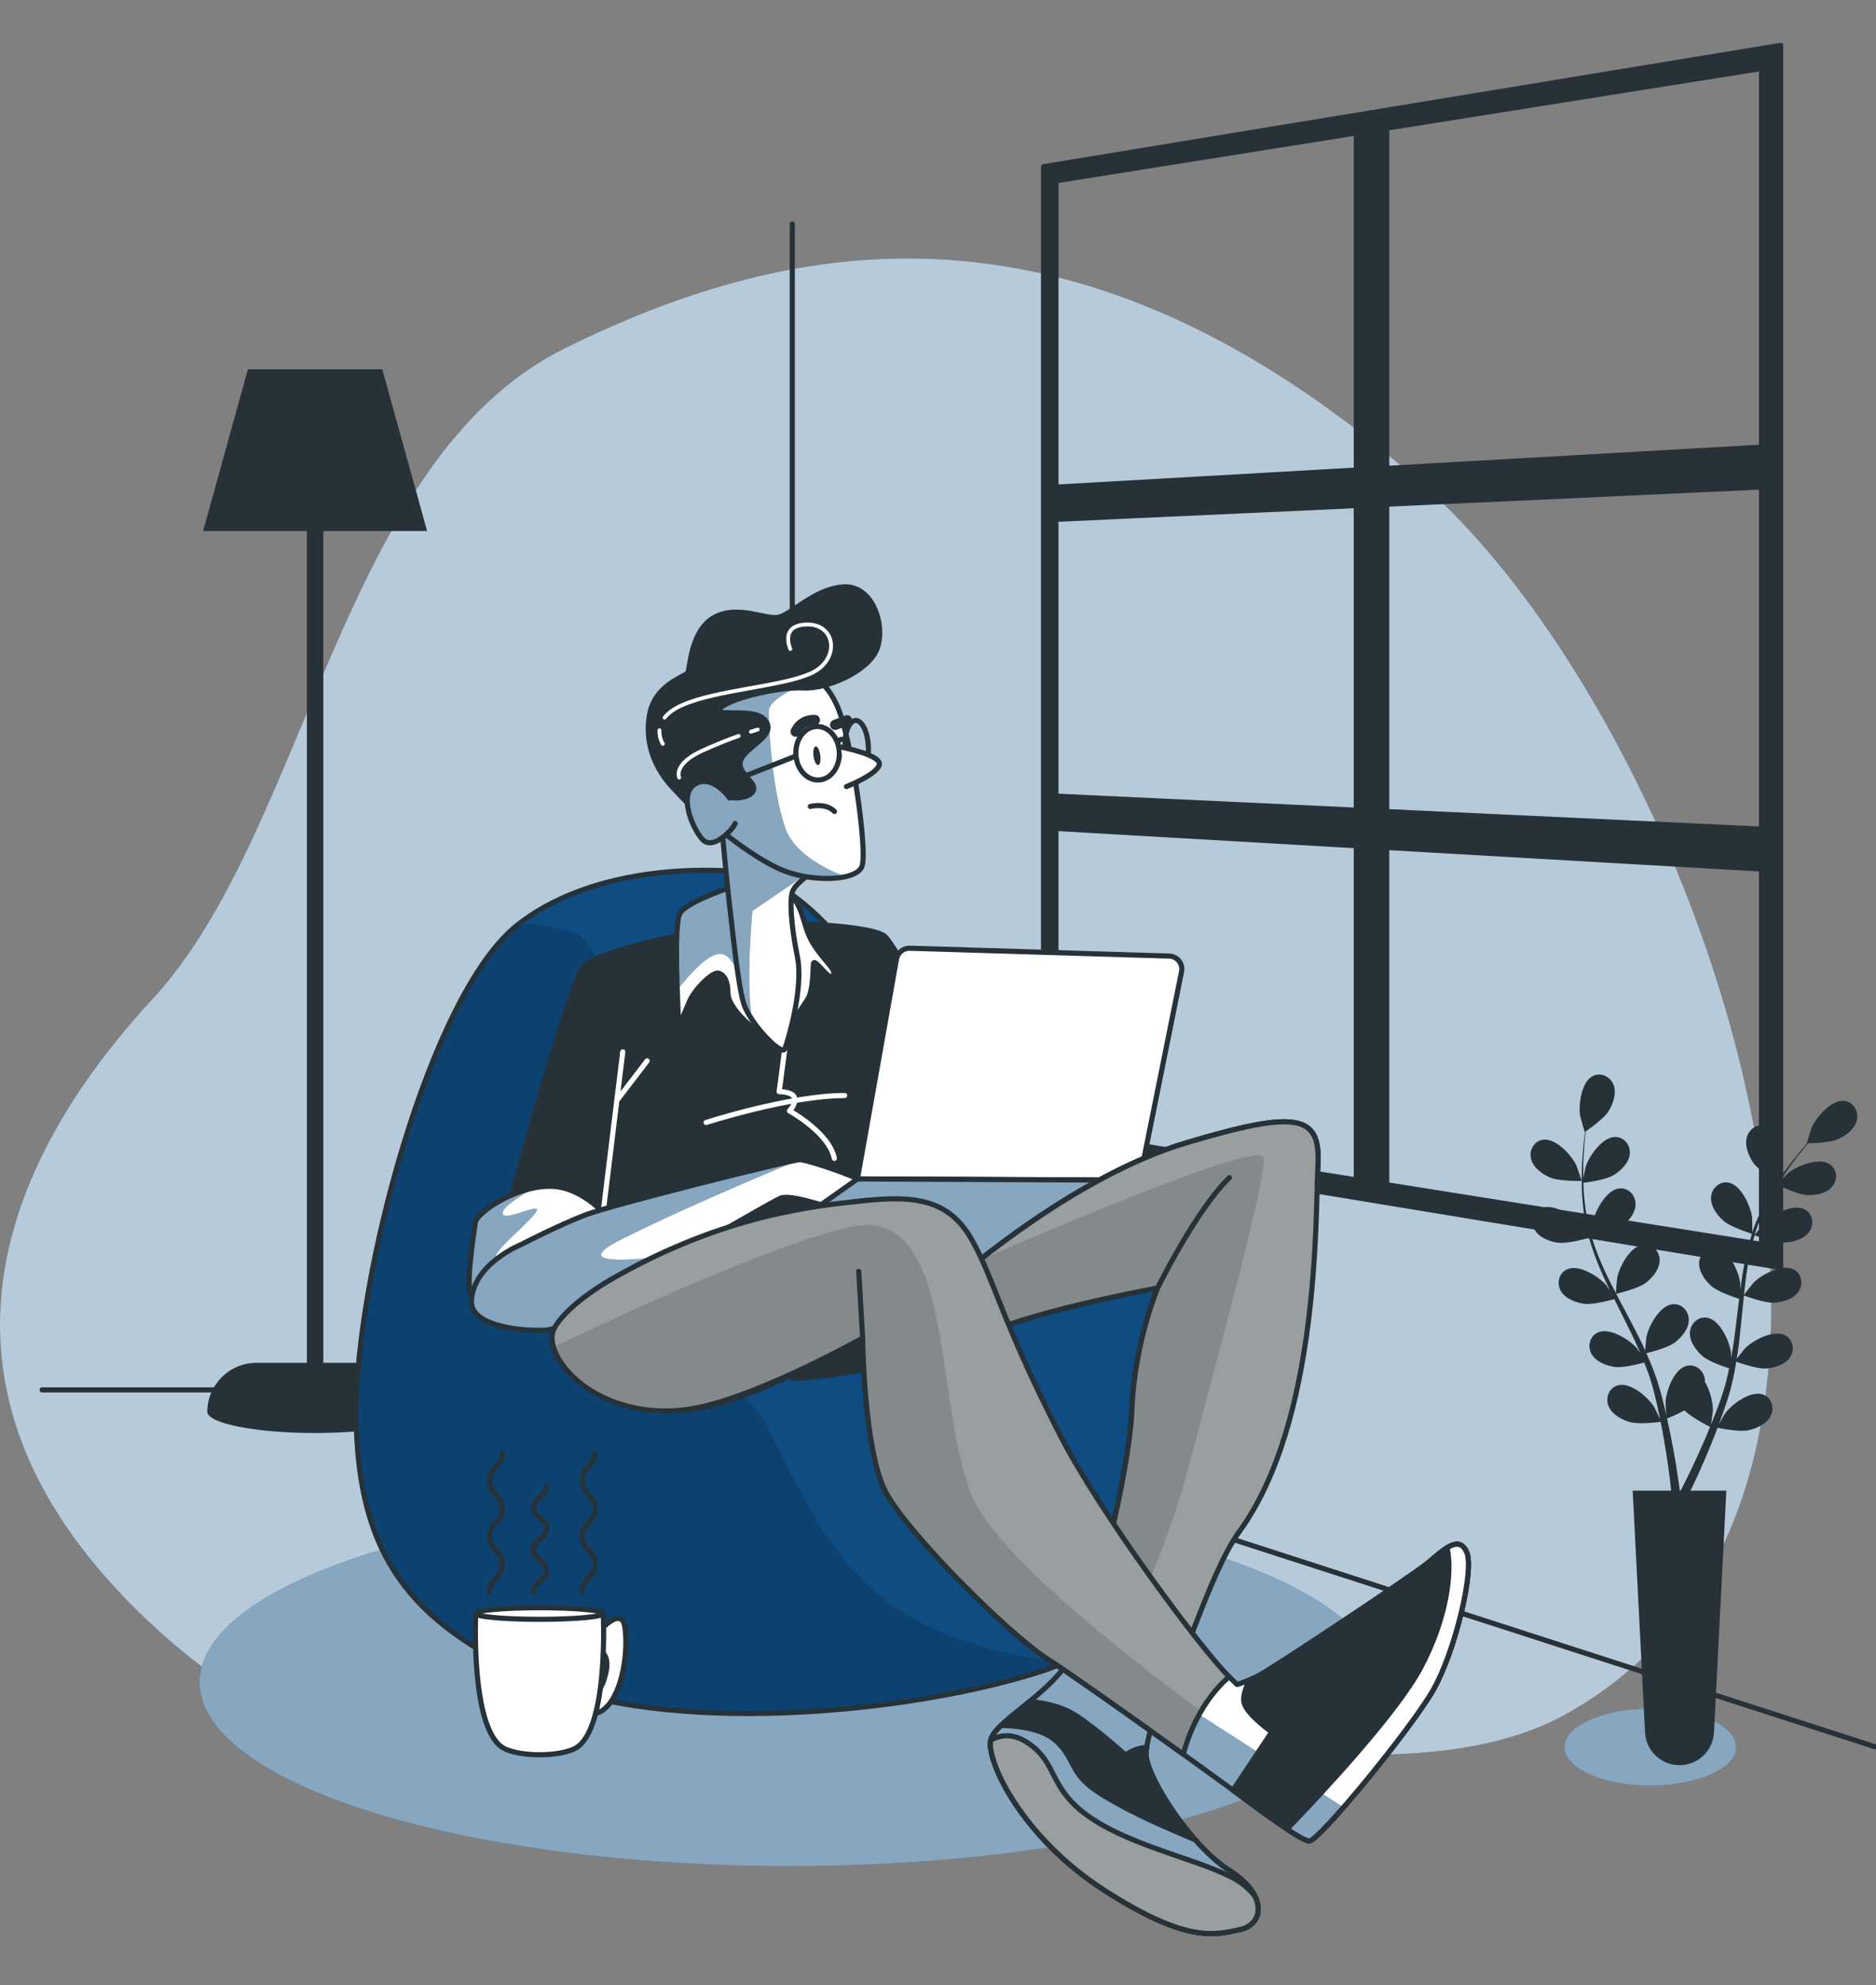 <?xml version="1.0" encoding="utf-8"?>
<!-- Generator: Adobe Illustrator 24.0.1, SVG Export Plug-In . SVG Version: 6.00 Build 0)  -->
<svg version="1.1" xmlns="http://www.w3.org/2000/svg" xmlns:xlink="http://www.w3.org/1999/xlink" x="0px" y="0px"
	 viewBox="0 0 365.67 386.78" style="enable-background:new 0 0 365.67 386.78;" xml:space="preserve">
<rect x="0" y="0" width="365.67" height="386.78" fill="#808080" stroke="none"/>
<style type="text/css">
	.st0{fill:#0F4C81;}
	.st1{opacity:0.7;fill:#FFFFFF;}
	.st2{fill:none;stroke:#263238;stroke-linecap:round;stroke-linejoin:round;stroke-miterlimit:10;}
	.st3{fill:#263238;}
	.st4{fill:#263238;stroke:#263238;stroke-linecap:round;stroke-linejoin:round;stroke-miterlimit:10;}
	.st5{opacity:0.5;fill:#FFFFFF;}
	.st6{opacity:0.13;clip-path:url(#XMLID_17_);}
	.st7{fill:none;stroke:#FFFFFF;stroke-linecap:round;stroke-linejoin:round;stroke-miterlimit:10;}
	.st8{clip-path:url(#XMLID_18_);fill:#0F4C81;}
	.st9{opacity:0.5;clip-path:url(#XMLID_18_);fill:#FFFFFF;}
	.st10{clip-path:url(#XMLID_19_);fill:#0F4C81;}
	.st11{opacity:0.5;clip-path:url(#XMLID_19_);fill:#FFFFFF;}
	.st12{clip-path:url(#XMLID_20_);fill:#0F4C81;}
	.st13{opacity:0.5;clip-path:url(#XMLID_20_);fill:#FFFFFF;}
	.st14{fill:#FFFFFF;stroke:#263238;stroke-linecap:round;stroke-linejoin:round;stroke-miterlimit:10;}
	.st15{clip-path:url(#XMLID_21_);fill:#0F4C81;}
	.st16{opacity:0.5;clip-path:url(#XMLID_21_);fill:#FFFFFF;}
	.st17{clip-path:url(#XMLID_22_);fill:#0F4C81;}
	.st18{opacity:0.5;clip-path:url(#XMLID_22_);fill:#FFFFFF;}
	.st19{opacity:0.53;clip-path:url(#XMLID_23_);fill:#FFFFFF;}
	.st20{opacity:0.14;clip-path:url(#XMLID_23_);}
	.st21{clip-path:url(#XMLID_23_);fill:none;stroke:#263238;stroke-linecap:round;stroke-linejoin:round;stroke-miterlimit:10;}
	.st22{clip-path:url(#XMLID_24_);fill:#0F4C81;}
	.st23{opacity:0.5;clip-path:url(#XMLID_24_);fill:#FFFFFF;}
	.st24{opacity:0.53;clip-path:url(#XMLID_25_);fill:#FFFFFF;}
	.st25{opacity:0.14;clip-path:url(#XMLID_25_);}
	.st26{clip-path:url(#XMLID_25_);fill:none;stroke:#263238;stroke-linecap:round;stroke-linejoin:round;stroke-miterlimit:10;}
	.st27{clip-path:url(#XMLID_26_);fill:#0F4C81;}
	.st28{opacity:0.5;clip-path:url(#XMLID_26_);fill:#FFFFFF;}
	.st29{clip-path:url(#XMLID_27_);fill:#0F4C81;}
	.st30{opacity:0.5;clip-path:url(#XMLID_27_);fill:#FFFFFF;}
	.st31{opacity:0.53;clip-path:url(#XMLID_28_);fill:#FFFFFF;}
	.st32{clip-path:url(#XMLID_29_);fill:#0F4C81;}
	.st33{opacity:0.5;clip-path:url(#XMLID_29_);fill:#FFFFFF;}
	.st34{clip-path:url(#XMLID_30_);fill:#0F4C81;}
	.st35{opacity:0.5;clip-path:url(#XMLID_30_);fill:#FFFFFF;}
	.st36{fill:none;stroke:#263238;stroke-width:2;stroke-linecap:round;stroke-linejoin:round;stroke-miterlimit:10;}
	.st37{fill:none;stroke:#FFFFFF;stroke-width:0.75;stroke-linecap:round;stroke-linejoin:round;stroke-miterlimit:10;}
	.st38{clip-path:url(#XMLID_31_);fill:#0F4C81;}
	.st39{opacity:0.5;clip-path:url(#XMLID_31_);fill:#FFFFFF;}
</style>
<g id="Background_Simple">
	<g>
		<path class="st0" d="M344.28,270.72c7.48-61.05-28.74-142.2-66.3-175.71c-67.79-60.49-124.11-48.79-167.92-27.13
			c-43.81,21.67-50.06,94-80.31,126.73c-30.25,32.73-47.45,76.75-1.56,120.57c45.89,43.82,82.91,21.55,130.89,18.78
			c47.98-2.78,111.6,19.1,146.02,0.08C329.14,320.76,340.98,297.7,344.28,270.72z"/>
		<path class="st1" d="M344.28,270.72c7.48-61.05-28.74-142.2-66.3-175.71c-67.79-60.49-124.11-48.79-167.92-27.13
			c-43.81,21.67-50.06,94-80.31,126.73c-30.25,32.73-47.45,76.75-1.56,120.57c45.89,43.82,82.91,21.55,130.89,18.78
			c47.98-2.78,111.6,19.1,146.02,0.08C329.14,320.76,340.98,297.7,344.28,270.72z"/>
	</g>
</g>
<g id="Background">
	<g>
		<g>
			<line class="st2" x1="154.43" y1="268.57" x2="154.43" y2="43.63"/>
			<polyline class="st2" points="8.21,270.79 150.1,270.79 365.67,340.38 			"/>
		</g>
		<path class="st3" d="M72.85,265.52h-9.83V103.46h20.23l-8.73-31.51h-26.2l-8.73,31.51h20.23v162.06h-9.83
			c-5.24,0-9.49,4.2-9.59,9.42c0,0.02-0.01,0.05-0.01,0.07c0,0.01,0,0.02,0,0.03c0,0.03,0,0.05,0,0.08v0h0.01
			c0.29,2.26,9.58,4.07,21,4.07c11.42,0,20.7-1.81,21-4.07h0.05v0C82.45,269.82,78.15,265.52,72.85,265.52z"/>
		<path class="st4" d="M203.41,32.48V223.3l143.67,23.64V8.84L203.41,32.48z M343.35,87.12l-73.05,4.14V24.96l73.05-11.62V87.12z
			 M270.3,98.23l73.05-3.35v66.66l-73.05-3.42V98.23z M264.37,157.85l-58.55-2.74v-53.93l58.55-2.68V157.85z M264.37,25.9v65.69
			l-58.55,3.32V35.22L264.37,25.9z M205.82,161.4l58.55,3.37v65.11l-58.55-9.32V161.4z M270.3,230.82v-65.71l73.05,4.2v73.13
			L270.3,230.82z"/>
	</g>
</g>
<g id="Character">
	<g>
		<g>
			<g>
				<ellipse class="st0" cx="153.86" cy="327.76" rx="114.95" ry="35.81"/>
				<ellipse class="st5" cx="153.86" cy="327.76" rx="114.95" ry="35.81"/>
			</g>
			<g>
				<defs>
					<path id="XMLID_4_" d="M144.14,169.86c0,0-26.05-3.08-43.19,10.28s-31.88,69.24-31.53,95.97c0.34,26.74,10.28,40.1,35.3,51.07
						c25.02,10.97,71.64,6.86,97.69-1.37s34.62-37.02,34.28-52.44c-0.34-15.42-17.48-33.25-23.31-37.02
						c-5.83-3.77-22.28-11.65-30.51-23.99C174.65,200.02,162.65,173.28,144.14,169.86z"/>
				</defs>
				<use xlink:href="#XMLID_4_"  style="overflow:visible;fill:#0F4C81;"/>
				<clipPath id="XMLID_17_">
					<use xlink:href="#XMLID_4_"  style="overflow:visible;"/>
				</clipPath>
				<path class="st6" d="M207.19,323.99c-9.85-1.33-21.53-4-30.37-9.37c-18.67-11.33-23.33-32.67-30-40.67s-18.67-7.33-24-16
					c-5.33-8.67,3.33-72.67-12-76.67c-4.12-1.07-7.22-1.42-9.57-1.36c-0.1,0.07-0.2,0.14-0.3,0.22
					c-17.14,13.37-31.88,69.24-31.53,95.97c0.34,26.74,10.28,40.1,35.3,51.07c25.02,10.97,71.64,6.86,97.69-1.37
					C204.08,325.29,205.67,324.67,207.19,323.99z"/>
				
					<use xlink:href="#XMLID_4_"  style="overflow:visible;fill:none;stroke:#263238;stroke-linecap:round;stroke-linejoin:round;stroke-miterlimit:10;"/>
			</g>
			<g>
				<g>
					<path class="st4" d="M133.89,181.94c0,0-17,3.25-20,6.25s-15.5,50-15.5,50s5.5-1.5,10.5,0.5s5.5,7.25,6,9.75s0.75,9,0.75,9
						s50.53-4.51,61.28-7.01s27.11-3.65,27.11-3.65s-27.64-62.34-31.89-64.59s-22-2.5-24.5-2S133.89,181.94,133.89,181.94z"/>
					<line class="st7" x1="117.14" y1="239.69" x2="121.39" y2="204.94"/>
					<line class="st7" x1="120.39" y1="214.19" x2="126.14" y2="206.69"/>
					<path class="st7" d="M137.64,218.69c0,0,16.25-5.25,27-5.25"/>
					<path class="st7" d="M152.97,204.35l-1.09,8.33c0,0,2.75,0,3,1.25s-1,2.5-1,2.5s7.75,4.25,8.75,9.25"/>
				</g>
				<g>
					<defs>
						<path id="XMLID_14_" d="M143.22,172.6c0,0-9.33,3-10.67,5.33c-1.33,2.33-0.33,18.67-0.33,20.67s1.17-1.17,2.17-3.5
							s4.5-5.83,5.67-5.5c1.17,0.33,1.83,1.67,1.83,3.83c0,2.17,2.67,5.17,5,6.83c2.33,1.67,4.5,3.33,4.5,3.33s4.83-7,6-8.83
							c1.17-1.83,1-5.67,1.17-7c0.17-1.33,3.17,3.67,3.83,2.33c0.67-1.33-1.5-2.5-3.83-6.17c-2.33-3.67-1.67-7.5-5.17-10.17
							C149.89,171.1,145.89,171.94,143.22,172.6z"/>
					</defs>
					<use xlink:href="#XMLID_14_"  style="overflow:visible;fill:#FFFFFF;"/>
					<clipPath id="XMLID_18_">
						<use xlink:href="#XMLID_14_"  style="overflow:visible;"/>
					</clipPath>
					<path class="st8" d="M132.55,177.94c-0.89,1.56-0.74,9.34-0.54,14.95c2.13-2.74,6.51-7.92,9.06-6.94
						c3.24,1.24,4.48,10.46,4.48,10.46l-2.19-23.84c-0.05,0.01-0.1,0.02-0.14,0.04C143.22,172.6,133.89,175.6,132.55,177.94z"/>
					<path class="st9" d="M132.55,177.94c-0.89,1.56-0.74,9.34-0.54,14.95c2.13-2.74,6.51-7.92,9.06-6.94
						c3.24,1.24,4.48,10.46,4.48,10.46l-2.19-23.84c-0.05,0.01-0.1,0.02-0.14,0.04C143.22,172.6,133.89,175.6,132.55,177.94z"/>
					
						<use xlink:href="#XMLID_14_"  style="overflow:visible;fill:none;stroke:#263238;stroke-linecap:round;stroke-linejoin:round;stroke-miterlimit:10;"/>
				</g>
				<g>
					<defs>
						<path id="XMLID_15_" d="M121.14,240.19c0,0-5.75-8.25-12.75-9s-15.5,5-15.75,7s-2,12.75-0.75,14.25s6,2.75,15.25-0.25
							S120.14,245.44,121.14,240.19z"/>
					</defs>
					<use xlink:href="#XMLID_15_"  style="overflow:visible;fill:#FFFFFF;"/>
					<clipPath id="XMLID_19_">
						<use xlink:href="#XMLID_15_"  style="overflow:visible;"/>
					</clipPath>
					<path class="st10" d="M97.74,252.18c0,0-1.99-5.73-1-7.72c1-1.99,4.98-4.98,7.47-7.97c2.49-2.99-5.83,1.69-6.22,0
						c-0.32-1.36,4.38-4.07,6.24-5.08c-5.82,1.11-11.39,5.16-11.59,6.78c-0.25,2-2,12.75-0.75,14.25c0.65,0.77,2.23,1.48,4.88,1.57
						C97.37,252.95,97.74,252.18,97.74,252.18z"/>
					<path class="st11" d="M97.74,252.18c0,0-1.99-5.73-1-7.72c1-1.99,4.98-4.98,7.47-7.97c2.49-2.99-5.83,1.69-6.22,0
						c-0.32-1.36,4.38-4.07,6.24-5.08c-5.82,1.11-11.39,5.16-11.59,6.78c-0.25,2-2,12.75-0.75,14.25c0.65,0.77,2.23,1.48,4.88,1.57
						C97.37,252.95,97.74,252.18,97.74,252.18z"/>
					
						<use xlink:href="#XMLID_15_"  style="overflow:visible;fill:none;stroke:#263238;stroke-linecap:round;stroke-linejoin:round;stroke-miterlimit:10;"/>
				</g>
			</g>
			<g>
				<defs>
					<path id="XMLID_8_" d="M101.64,242.44c0,0-9.38,3.72-9.75,11c-0.2,4.03,6.5,5.75,13.5,5.75s17-8.75,23.5-12.5
						s21.5-12.5,23.25-13.25s7.75,1.25,10.25,2s7.25,0.75,7.25,0.75s3.5,5.5,5.25,5.5s-3.75-8.25-4.5-10s-13-5.75-14.5-5.75
						s-36.5,8.75-41.75,10.75S101.64,242.44,101.64,242.44z"/>
				</defs>
				<use xlink:href="#XMLID_8_"  style="overflow:visible;fill:#FFFFFF;"/>
				<clipPath id="XMLID_20_">
					<use xlink:href="#XMLID_8_"  style="overflow:visible;"/>
				</clipPath>
				<path class="st12" d="M121.24,241.4c14.3-7.15,34.64-15.46,34.64-15.46c-1.5,0-36.5,8.75-41.75,10.75s-12.5,5.75-12.5,5.75
					s-9.38,3.72-9.75,11c-0.2,4.03,6.5,5.75,13.5,5.75s17-8.75,23.5-12.5c1.1-0.64,2.45-1.42,3.94-2.28
					C123.27,245.64,110.51,246.76,121.24,241.4z"/>
				<path class="st13" d="M121.24,241.4c14.3-7.15,34.64-15.46,34.64-15.46c-1.5,0-36.5,8.75-41.75,10.75s-12.5,5.75-12.5,5.75
					s-9.38,3.72-9.75,11c-0.2,4.03,6.5,5.75,13.5,5.75s17-8.75,23.5-12.5c1.1-0.64,2.45-1.42,3.94-2.28
					C123.27,245.64,110.51,246.76,121.24,241.4z"/>
				
					<use xlink:href="#XMLID_8_"  style="overflow:visible;fill:none;stroke:#263238;stroke-linecap:round;stroke-linejoin:round;stroke-miterlimit:10;"/>
			</g>
			<g>
				<path class="st14" d="M174.75,186.83l-7.62,42.85l55,0.25l8.18-40.64c0.31-1.53-0.84-2.97-2.4-3.02l-50.6-1.53
					C176.06,184.72,174.97,185.6,174.75,186.83z"/>
				<g>
					<defs>
						<polygon id="XMLID_9_" points="167.14,229.69 140.36,248.63 201.61,246.88 222.14,229.94 						"/>
					</defs>
					<use xlink:href="#XMLID_9_"  style="overflow:visible;fill:#FFFFFF;"/>
					<clipPath id="XMLID_21_">
						<use xlink:href="#XMLID_9_"  style="overflow:visible;"/>
					</clipPath>
					<polygon class="st15" points="167.14,229.69 140.36,248.63 201.61,246.88 222.14,229.94 					"/>
					<polygon class="st16" points="167.14,229.69 140.36,248.63 201.61,246.88 222.14,229.94 					"/>
					
						<use xlink:href="#XMLID_9_"  style="overflow:visible;fill:none;stroke:#263238;stroke-linecap:round;stroke-linejoin:round;stroke-miterlimit:10;"/>
				</g>
			</g>
			<g>
				<defs>
					<path id="XMLID_12_" d="M187.39,248.44c0,0,22-19.25,43.75-25.75s26.25-5.5,25.75,4.25s-11,60.75-18,73.75
						s-15.75,36.75-15.5,41.25s8.75,17.75,16.25,22.5s6.75,10.5,2,11.5s-10.25,2.75-26.5-7.75s-23-25.5-22-29.25
						s11.5-8.75,15.75-16.25s11.25-35.5,11.75-48.25s5-23.5,5-23.5s-27.5,5-35.5,10L187.39,248.44z"/>
				</defs>
				<use xlink:href="#XMLID_12_"  style="overflow:visible;fill:#FFFFFF;"/>
				<clipPath id="XMLID_22_">
					<use xlink:href="#XMLID_12_"  style="overflow:visible;"/>
				</clipPath>
				<path class="st17" d="M187.39,248.44c0,0,22-19.25,43.75-25.75s26.25-5.5,25.75,4.25s-11,60.75-18,73.75
					s-15.75,36.75-15.5,41.25s8.75,17.75,16.25,22.5s6.75,10.5,2,11.5s-10.25,2.75-26.5-7.75s-23-25.5-22-29.25
					s11.5-8.75,15.75-16.25s11.25-35.5,11.75-48.25s5-23.5,5-23.5s-27.5,5-35.5,10L187.39,248.44z"/>
				<path class="st18" d="M187.39,248.44c0,0,22-19.25,43.75-25.75s26.25-5.5,25.75,4.25s-11,60.75-18,73.75
					s-15.75,36.75-15.5,41.25s8.75,17.75,16.25,22.5s6.75,10.5,2,11.5s-10.25,2.75-26.5-7.75s-23-25.5-22-29.25
					s11.5-8.75,15.75-16.25s11.25-35.5,11.75-48.25s5-23.5,5-23.5s-27.5,5-35.5,10L187.39,248.44z"/>
				
					<use xlink:href="#XMLID_12_"  style="overflow:visible;fill:none;stroke:#263238;stroke-linecap:round;stroke-linejoin:round;stroke-miterlimit:10;"/>
			</g>
			<path class="st14" d="M208.89,322.69c-0.32,0.56-0.68,1.1-1.06,1.64c3.86,0.43,9.42,1.8,14.06,5.86
				c1.35,1.19,2.47,2.29,3.42,3.31c2.93-9.34,8.68-23.71,13.58-32.81c7-13,17.5-64,18-73.75s-4-10.75-25.75-4.25
				s-43.75,25.75-43.75,25.75l2.75,12.5c8-5,35.5-10,35.5-10s-4.5,10.75-5,23.5S213.14,315.19,208.89,322.69z"/>
			<g>
				<defs>
					<path id="XMLID_2_" d="M208.89,322.69c-0.32,0.56-0.68,1.1-1.06,1.64c3.86,0.43,9.42,1.8,14.06,5.86
						c1.35,1.19,2.47,2.29,3.42,3.31c4.79-6.43,10.18-26.75,16.26-35.11c15.71-21.59,14.82-61.7,15.32-71.45s-4-10.75-25.75-4.25
						s-43.75,25.75-43.75,25.75l2.75,12.5c8-5,35.5-10,35.5-10s-4.5,10.75-5,23.5S213.14,315.19,208.89,322.69z"/>
				</defs>
				<use xlink:href="#XMLID_2_"  style="overflow:visible;fill:#263238;"/>
				<clipPath id="XMLID_23_">
					<use xlink:href="#XMLID_2_"  style="overflow:visible;"/>
				</clipPath>
				<path class="st19" d="M208.89,322.69c-0.32,0.56-0.68,1.1-1.06,1.64c3.86,0.43,9.42,1.8,14.06,5.86
					c1.35,1.19,2.47,2.29,3.42,3.31c4.79-6.43,10.18-26.75,16.26-35.11c15.71-21.59,14.82-61.7,15.32-71.45s-4-10.75-25.75-4.25
					s-43.75,25.75-43.75,25.75l2.75,12.5c8-5,35.5-10,35.5-10s-4.5,10.75-5,23.5S213.14,315.19,208.89,322.69z"/>
				<path class="st20" d="M246.32,225.62c-0.39-3.55-39.06,12.82-55.37,19.88c-2.26,1.8-3.56,2.94-3.56,2.94l2.75,12.5
					c8-5,35.5-10,35.5-10s-4.5,10.75-5,23.5s-7.5,40.75-11.75,48.25c-0.32,0.56-0.68,1.1-1.06,1.64c2.25,0.25,5.08,0.83,7.98,2.07
					c6.06-12.8,12.47-27.65,15.52-39.28C236.82,266.12,246.82,230.12,246.32,225.62z"/>
				<path class="st21" d="M225.64,250.94c0,0,7.5-15.25,14-21.5"/>
				
					<use xlink:href="#XMLID_2_"  style="overflow:visible;fill:none;stroke:#263238;stroke-linecap:round;stroke-linejoin:round;stroke-miterlimit:10;"/>
			</g>
			<path class="st4" d="M154.43,268.57c0,0,12.34-0.34,23.65-4.46c11.31-4.11-9.25-11.65-17.14-7.54
				C153.06,260.69,154.43,268.57,154.43,268.57z"/>
			<g>
				<defs>
					<path id="XMLID_10_" d="M121.89,252.44c0,0-8,4.5-10.75,9.5s9.08,13.33,21.58,12.83s35.42-14.08,35.42-14.08s0.25,22,4.5,30
						s23.75,27.5,31.5,32.5s33.75,23.75,37.75,26.75s11.5,8.5,13.25,8.75s20-22,24.25-29.5s8-23.25,6.5-26.75s-4.5-0.5-7.5,2
						s-30.5,20.75-33,22s-4.25,1.75-4.25,1.75s-22.5-21.5-34.5-38s-13-37.75-17.5-45.75s-11-11.5-20.75-10.5
						S138.39,240.19,121.89,252.44z"/>
				</defs>
				<use xlink:href="#XMLID_10_"  style="overflow:visible;fill:#FFFFFF;"/>
				<clipPath id="XMLID_24_">
					<use xlink:href="#XMLID_10_"  style="overflow:visible;"/>
				</clipPath>
				<path class="st22" d="M227.67,339.64c6.68,4.78,12.49,9.01,14.22,10.3c4,3,11.5,8.5,13.25,8.75c0.62,0.09,3.32-2.66,6.73-6.57
					l-28.63-18.42L227.67,339.64z"/>
				<path class="st23" d="M227.67,339.64c6.68,4.78,12.49,9.01,14.22,10.3c4,3,11.5,8.5,13.25,8.75c0.62,0.09,3.32-2.66,6.73-6.57
					l-28.63-18.42L227.67,339.64z"/>
				
					<use xlink:href="#XMLID_10_"  style="overflow:visible;fill:none;stroke:#263238;stroke-linecap:round;stroke-linejoin:round;stroke-miterlimit:10;"/>
			</g>
			<g>
				<defs>
					<path id="XMLID_1_" d="M239.58,326.68c-5.29-5.16-25.12-31.77-32.95-47.07c-11.47-22.42-12.7-30.06-17.2-38.06
						s-11.3-8.62-21.05-7.62s-27.19,2.81-48.6,14.95c0,0-8.98,4.88-11.73,9.88s7.26,17.59,24.67,16
						c12.46-1.14,35.42-14.08,35.42-14.08s0.25,22,4.5,30s23.75,27.5,31.5,32.5c4.91,3.17,17.16,11.87,26.49,18.58
						C232.97,333.39,237.1,328.8,239.58,326.68z"/>
				</defs>
				<use xlink:href="#XMLID_1_"  style="overflow:visible;fill:#263238;"/>
				<clipPath id="XMLID_25_">
					<use xlink:href="#XMLID_1_"  style="overflow:visible;"/>
				</clipPath>
				<path class="st24" d="M239.58,326.68c-5.29-5.16-25.12-31.77-32.95-47.07c-11.47-22.42-12.7-30.06-17.2-38.06
					s-11.3-8.62-21.05-7.62s-27.19,2.81-48.6,14.95c0,0-8.98,4.88-11.73,9.88s7.26,17.59,24.67,16
					c12.46-1.14,35.42-14.08,35.42-14.08s0.25,22,4.5,30s23.75,27.5,31.5,32.5c4.91,3.17,17.16,11.87,26.49,18.58
					C232.97,333.39,237.1,328.8,239.58,326.68z"/>
				<path class="st25" d="M189.32,291.12c-7.5-19-3-57-24-52c-15.3,3.64-43.35,16.58-57.44,23.33c1.66,5.74,10.86,13.6,24.84,12.32
					c12.46-1.14,35.42-14.08,35.42-14.08s0.25,22,4.5,30s23.75,27.5,31.5,32.5c4.91,3.17,17.16,11.87,26.49,18.58
					c0.95-3.39,2.19-6.14,3.49-8.38C215.5,319.63,193.5,301.72,189.32,291.12z"/>
				<line class="st26" x1="168.14" y1="260.69" x2="167.39" y2="247.69"/>
				
					<use xlink:href="#XMLID_1_"  style="overflow:visible;fill:none;stroke:#263238;stroke-linecap:round;stroke-linejoin:round;stroke-miterlimit:10;"/>
			</g>
			<path class="st4" d="M241.89,349.94c4,3,11.5,8.5,13.25,8.75s20-22,24.25-29.5s8-23.25,6.5-26.75s-4.5-0.5-7.5,2
				s-30.5,20.75-33,22c-0.65,0.33-1.25,0.6-1.79,0.83c-0.72,1.37-1.6,3.49-0.96,4.92c1,2.25,5.25,5.25,5.25,5.25l-7.56,11.35
				C241,349.28,241.53,349.67,241.89,349.94z"/>
			<g>
				<defs>
					<path id="XMLID_11_" d="M279.39,329.19c4.25-7.5,8-23.25,6.5-26.75c-0.87-2.03-2.24-1.87-3.83-0.89
						c1.05,4.68-0.01,13.69-5.17,23.39c-4.61,8.66-18.85,23.97-26.02,31.42c1.95,1.28,3.57,2.23,4.27,2.33
						C256.89,358.94,275.14,336.69,279.39,329.19z"/>
				</defs>
				<use xlink:href="#XMLID_11_"  style="overflow:visible;fill:#FFFFFF;"/>
				<clipPath id="XMLID_26_">
					<use xlink:href="#XMLID_11_"  style="overflow:visible;"/>
				</clipPath>
				<path class="st27" d="M255.39,358.62c0.06-0.03,0.13-0.07,0.21-0.12c0.02-0.01,0.04-0.03,0.07-0.04
					c0.1-0.07,0.21-0.15,0.33-0.25c0.04-0.03,0.08-0.06,0.12-0.1c0.09-0.07,0.19-0.16,0.29-0.25c0.05-0.05,0.11-0.09,0.16-0.14
					c0.12-0.11,0.25-0.23,0.39-0.36c0.08-0.07,0.16-0.15,0.24-0.23c0.11-0.1,0.22-0.21,0.33-0.32c0.09-0.09,0.19-0.19,0.28-0.28
					c0.09-0.09,0.18-0.19,0.28-0.28c0.23-0.24,0.47-0.48,0.71-0.75c0.04-0.04,0.07-0.08,0.11-0.12c0.15-0.16,0.3-0.32,0.45-0.48
					c0.06-0.06,0.12-0.13,0.18-0.19c0.52-0.57,1.08-1.18,1.66-1.84c0.02-0.02,0.03-0.03,0.05-0.05c0.2-0.23,0.41-0.46,0.61-0.7
					c0,0,0,0,0,0l-4.37-2.81c-2.49,2.7-4.8,5.14-6.64,7.05c0,0,0,0,0,0c0.23,0.15,0.46,0.3,0.68,0.44c0.03,0.02,0.06,0.04,0.09,0.06
					c0.21,0.13,0.42,0.27,0.62,0.39c0,0,0.01,0,0.01,0.01c0.34,0.21,0.66,0.4,0.96,0.57c0.09,0.05,0.19,0.11,0.28,0.16
					c0.1,0.05,0.19,0.1,0.28,0.15c0.11,0.06,0.22,0.11,0.32,0.16c0.08,0.04,0.15,0.07,0.22,0.1c0.11,0.05,0.21,0.09,0.31,0.13
					c0.05,0.02,0.1,0.04,0.15,0.06c0.14,0.05,0.26,0.08,0.36,0.1c0.05,0.01,0.11-0.01,0.19-0.04
					C255.35,358.64,255.37,358.63,255.39,358.62z"/>
				<path class="st28" d="M255.39,358.62c0.06-0.03,0.13-0.07,0.21-0.12c0.02-0.01,0.04-0.03,0.07-0.04
					c0.1-0.07,0.21-0.15,0.33-0.25c0.04-0.03,0.08-0.06,0.12-0.1c0.09-0.07,0.19-0.16,0.29-0.25c0.05-0.05,0.11-0.09,0.16-0.14
					c0.12-0.11,0.25-0.23,0.39-0.36c0.08-0.07,0.16-0.15,0.24-0.23c0.11-0.1,0.22-0.21,0.33-0.32c0.09-0.09,0.19-0.19,0.28-0.28
					c0.09-0.09,0.18-0.19,0.28-0.28c0.23-0.24,0.47-0.48,0.71-0.75c0.04-0.04,0.07-0.08,0.11-0.12c0.15-0.16,0.3-0.32,0.45-0.48
					c0.06-0.06,0.12-0.13,0.18-0.19c0.52-0.57,1.08-1.18,1.66-1.84c0.02-0.02,0.03-0.03,0.05-0.05c0.2-0.23,0.41-0.46,0.61-0.7
					c0,0,0,0,0,0l-4.37-2.81c-2.49,2.7-4.8,5.14-6.64,7.05c0,0,0,0,0,0c0.23,0.15,0.46,0.3,0.68,0.44c0.03,0.02,0.06,0.04,0.09,0.06
					c0.21,0.13,0.42,0.27,0.62,0.39c0,0,0.01,0,0.01,0.01c0.34,0.21,0.66,0.4,0.96,0.57c0.09,0.05,0.19,0.11,0.28,0.16
					c0.1,0.05,0.19,0.1,0.28,0.15c0.11,0.06,0.22,0.11,0.32,0.16c0.08,0.04,0.15,0.07,0.22,0.1c0.11,0.05,0.21,0.09,0.31,0.13
					c0.05,0.02,0.1,0.04,0.15,0.06c0.14,0.05,0.26,0.08,0.36,0.1c0.05,0.01,0.11-0.01,0.19-0.04
					C255.35,358.64,255.37,358.63,255.39,358.62z"/>
				
					<use xlink:href="#XMLID_11_"  style="overflow:visible;fill:none;stroke:#263238;stroke-linecap:round;stroke-linejoin:round;stroke-miterlimit:10;"/>
			</g>
			<path class="st4" d="M239.64,364.44c-7.5-4.75-16-18-16.25-22.5c-0.02-0.37,0.02-0.87,0.12-1.47c-2.38,0.03-4.12,1.47-4.12,1.47
				s-5.5-5-9.75-7.75c-3.04-1.97-6.98-2.53-8.97-2.68c-3.63,2.98-6.99,5.4-7.53,7.43c-1,3.75,5.75,18.75,22,29.25
				s21.75,8.75,26.5,7.75S247.14,369.19,239.64,364.44z"/>
			<path class="st14" d="M191.64,339.44"/>
			<g>
				<defs>
					<path id="XMLID_13_" d="M239.64,364.44c-2.21-1.4-4.51-3.55-6.66-5.99c-5.16-2.19-12.04-5.04-18.09-8.76
						c-6.5-4-5-6.5-8.75-10.25c-2.88-2.88-8.54-3.25-11.02-3.27c-1.03,1-1.75,1.92-1.98,2.77c-1,3.75,5.75,18.75,22,29.25
						s21.75,8.75,26.5,7.75S247.14,369.19,239.64,364.44z"/>
				</defs>
				<use xlink:href="#XMLID_13_"  style="overflow:visible;fill:#FFFFFF;"/>
				<clipPath id="XMLID_27_">
					<use xlink:href="#XMLID_13_"  style="overflow:visible;"/>
				</clipPath>
				<path class="st29" d="M239.64,364.44c-2.21-1.4-4.51-3.55-6.66-5.99c-5.16-2.19-12.04-5.04-18.09-8.76c-6.5-4-5-6.5-8.75-10.25
					c-2.88-2.88-8.54-3.25-11.02-3.27c-1.03,1-1.75,1.92-1.98,2.77c-1,3.75,5.75,18.75,22,29.25s21.75,8.75,26.5,7.75
					S247.14,369.19,239.64,364.44z"/>
				<path class="st30" d="M239.64,364.44c-2.21-1.4-4.51-3.55-6.66-5.99c-5.16-2.19-12.04-5.04-18.09-8.76c-6.5-4-5-6.5-8.75-10.25
					c-2.88-2.88-8.54-3.25-11.02-3.27c-1.03,1-1.75,1.92-1.98,2.77c-1,3.75,5.75,18.75,22,29.25s21.75,8.75,26.5,7.75
					S247.14,369.19,239.64,364.44z"/>
				
					<use xlink:href="#XMLID_13_"  style="overflow:visible;fill:none;stroke:#263238;stroke-linecap:round;stroke-linejoin:round;stroke-miterlimit:10;"/>
			</g>
			<g>
				<defs>
					<path id="XMLID_3_" d="M240.89,366.19c-6.5-3.75-19.75-6.25-28.25-12s-6.25-10.75-12.5-14.75c-2.87-1.84-5.27-1.4-7.02-0.4
						c-0.87,3.9,5.9,18.74,22.02,29.15c16.25,10.5,21.75,8.75,26.5,7.75c3.16-0.66,4.53-3.43,2.9-6.6
						C243.51,368.1,242.3,367,240.89,366.19z"/>
				</defs>
				<use xlink:href="#XMLID_3_"  style="overflow:visible;fill:#263238;"/>
				<clipPath id="XMLID_28_">
					<use xlink:href="#XMLID_3_"  style="overflow:visible;"/>
				</clipPath>
				<path class="st31" d="M240.89,366.19c-6.5-3.75-19.75-6.25-28.25-12s-6.25-10.75-12.5-14.75c-2.87-1.84-5.27-1.4-7.02-0.4
					c-0.87,3.9,5.9,18.74,22.02,29.15c16.25,10.5,21.75,8.75,26.5,7.75c3.16-0.66,4.53-3.43,2.9-6.6
					C243.51,368.1,242.3,367,240.89,366.19z"/>
				
					<use xlink:href="#XMLID_3_"  style="overflow:visible;fill:none;stroke:#263238;stroke-linecap:round;stroke-linejoin:round;stroke-miterlimit:10;"/>
			</g>
			<g>
				<path class="st14" d="M116.31,318.37c0,0,4.8-5.83,5.48-1.37c0.69,4.46-0.34,12.68-3.77,15.77c-3.43,3.08-5.14-1.71-5.14-1.71
					l2.06-2.74c0,0,1.71,3.43,3.08-2.06c1.37-5.48-2.74-4.8-2.74-4.8L116.31,318.37z"/>
				<path class="st14" d="M112.64,340.3c-2.84,2.1-12.09,2.1-14.93,0c-6.01-4.45-4.98-25.95-4.98-25.95h24.86
					C117.59,314.36,118.65,335.85,112.64,340.3z"/>
				<g>
					<path class="st2" d="M95.43,310.14c0-2.71,2.51-2.71,2.51-5.41c0-2.71-2.51-2.71-2.51-5.41c0-2.71,2.51-2.71,2.51-5.42
						c0-2.71-2.51-2.71-2.51-5.42c0-2.71,2.51-2.71,2.51-5.42"/>
					<path class="st2" d="M104.02,310.14c0-2.05,2.51-2.05,2.51-4.11c0-2.05-2.51-2.05-2.51-4.11c0-2.06,2.51-2.06,2.51-4.11
						c0-2.06-2.51-2.06-2.51-4.12c0-2.06,2.51-2.06,2.51-4.12"/>
					<path class="st2" d="M113.47,310.14c0-2.71,2.51-2.71,2.51-5.41c0-2.71-2.51-2.71-2.51-5.41c0-2.71,2.51-2.71,2.51-5.42
						c0-2.71-2.51-2.71-2.51-5.42c0-2.71,2.51-2.71,2.51-5.42"/>
				</g>
				<path class="st14" d="M117.59,314.36c0,0.63-5.57,1.13-12.43,1.13c-6.87,0-12.43-0.51-12.43-1.13c0-0.63,5.57-1.13,12.43-1.13
					C112.02,313.23,117.59,313.73,117.59,314.36z"/>
			</g>
			<g>
				<g>
					<defs>
						<path id="XMLID_5_" d="M140.54,159.64c0,0,1.16,12.63,1.65,16.61c0.49,3.98,1.61,15.45,2.76,19.24
							c1.15,3.79,7.41,10.38,8.02,8.86c0.61-1.53,3.7-11.82,2.46-17.94c-1.24-6.12-1.62-11.45-0.84-12.98
							c0.77-1.53,3.54-3.31,3.54-3.31s-4.93-2.47-9.39-5.47C144.29,161.66,141.15,158.28,140.54,159.64z"/>
					</defs>
					<use xlink:href="#XMLID_5_"  style="overflow:visible;fill:#FFFFFF;"/>
					<clipPath id="XMLID_29_">
						<use xlink:href="#XMLID_5_"  style="overflow:visible;"/>
					</clipPath>
					<path class="st32" d="M156.59,170.71l-1.02-1.95c-1.84-1.01-4.4-2.48-6.82-4.11c-4.45-2.99-7.59-6.37-8.2-5.01
						c0,0,1.16,12.63,1.65,16.61c0.49,3.98,1.61,15.45,2.76,19.24c0.28,0.93,0.87,2.02,1.6,3.12c-1.21-7.54,0.1-21.15,0.1-21.15
						L156.59,170.71z"/>
					<path class="st33" d="M156.59,170.71l-1.02-1.95c-1.84-1.01-4.4-2.48-6.82-4.11c-4.45-2.99-7.59-6.37-8.2-5.01
						c0,0,1.16,12.63,1.65,16.61c0.49,3.98,1.61,15.45,2.76,19.24c0.28,0.93,0.87,2.02,1.6,3.12c-1.21-7.54,0.1-21.15,0.1-21.15
						L156.59,170.71z"/>
					
						<use xlink:href="#XMLID_5_"  style="overflow:visible;fill:none;stroke:#263238;stroke-linecap:round;stroke-linejoin:round;stroke-miterlimit:10;"/>
				</g>
				<g>
					<g>
						<g>
							<defs>
								<path id="XMLID_6_" d="M140.07,161.45c0,0,7.2,6.03,12.73,8.2c5.53,2.18,14.01,2.06,15.2-0.82
									c1.19-2.88-2.1-25.6-4.94-31.58c-2.85-5.98-5.9-6.08-10.92-6.53c-5.02-0.46-15.09,3.64-16.86,8.5
									c-1.77,4.86,0.24,11.74,1.71,15.82C138.46,159.11,140.07,161.45,140.07,161.45z"/>
							</defs>
							<use xlink:href="#XMLID_6_"  style="overflow:visible;fill:#FFFFFF;"/>
							<clipPath id="XMLID_30_">
								<use xlink:href="#XMLID_6_"  style="overflow:visible;"/>
							</clipPath>
							<path class="st34" d="M153.01,161.18c-2.55-7.58-3.18-19.46-3.18-22.64c0-2.45,6.38-5.14,9.3-6.24
								c-1.91-1.18-4.13-1.33-6.99-1.59c-5.02-0.46-15.09,3.64-16.86,8.5c-1.77,4.86,0.24,11.74,1.71,15.82
								c1.47,4.08,3.08,6.41,3.08,6.41s7.2,6.03,12.73,8.2c3.68,1.45,8.67,1.88,11.94,1.15
								C160.84,169.31,154.71,166.23,153.01,161.18z"/>
							<path class="st35" d="M153.01,161.18c-2.55-7.58-3.18-19.46-3.18-22.64c0-2.45,6.38-5.14,9.3-6.24
								c-1.91-1.18-4.13-1.33-6.99-1.59c-5.02-0.46-15.09,3.64-16.86,8.5c-1.77,4.86,0.24,11.74,1.71,15.82
								c1.47,4.08,3.08,6.41,3.08,6.41s7.2,6.03,12.73,8.2c3.68,1.45,8.67,1.88,11.94,1.15
								C160.84,169.31,154.71,166.23,153.01,161.18z"/>
							
								<use xlink:href="#XMLID_6_"  style="overflow:visible;fill:none;stroke:#263238;stroke-linecap:round;stroke-linejoin:round;stroke-miterlimit:10;"/>
						</g>
						<path class="st2" d="M163.6,146.59c0.11,2.88-1.69,5.29-4.03,5.38c-2.34,0.09-4.33-2.17-4.44-5.05
							c-0.11-2.88,1.69-5.29,4.03-5.38C161.5,141.45,163.49,143.71,163.6,146.59z"/>
						<path class="st2" d="M169.26,145.5c0.11,2.88-0.82,5.26-2.08,5.3c-1.26,0.05-2.37-2.25-2.49-5.13
							c-0.11-2.88,0.82-5.26,2.08-5.3C168.03,140.32,169.15,142.62,169.26,145.5z"/>
						<path class="st14" d="M163.89,145.55c0,0,8.26,1.57,7.47,3.56c-0.79,1.99-6.38,4.14-6.38,4.14"/>
						<path class="st2" d="M163.39,144.64c0,0,0.12-1.02,1.39-0.37"/>
						<line class="st2" x1="154.89" y1="147.39" x2="139.87" y2="153.3"/>
						<path class="st36" d="M155.09,142.54c0,0,0.92-2.38,3.74-2.26"/>
						<line class="st36" x1="165.1" y1="140.34" x2="162.79" y2="141.22"/>
						<path class="st2" d="M157.95,157.12c0,0,2.97-0.78,4.71,0.98"/>
						<path class="st3" d="M159.89,147.14c0.14,1-0.05,1.86-0.41,1.91c-0.36,0.05-0.77-0.72-0.91-1.73c-0.14-1,0.05-1.86,0.41-1.91
							S159.76,146.14,159.89,147.14z"/>
					</g>
					<g>
						<path class="st4" d="M141.28,153.35c0,0-1.01,2,1.82,2.1c2.83,0.11,4.74-1.27,3.37-2.96c-1.37-1.69-3.4-3.35-1.31-5.61
							c2.09-2.26,6.15-4.16,3.87-6.68c-2.28-2.52-10.67-0.23-8.58-2.27c2.1-2.04,11.81-4.16,16.17-3.9
							c4.36,0.26,12.5-3.1,14.29-7.53c1.78-4.42-0.71-12.59-6.57-12.15c-5.86,0.45-10.22,5.63-12.82,5.95s-7.93-2.52-12.4,0.05
							c-4.47,2.57-4.62,9.76-5.02,10.64c-0.4,0.89-6.44,2.21-7.51,8.35c-1.06,6.14,1.74,11.03,4.24,13.76
							c2.5,2.73,3.63,3.77,3.63,3.77L141.28,153.35z"/>
						<g>
							<path class="st37" d="M128.55,142.27c-0.1,1.52,0.65,2.66,0.65,2.66"/>
							<path class="st37" d="M154.05,126.44c0,0-2.19-4.77,3.38-4.77c5.57,0,6.36,6.96,0.6,9.54c-5.77,2.58-18.29,3.18-25.05,6.16
								c-1.69,0.75-2.77,1.59-3.44,2.44"/>
							<path class="st37" d="M143.98,143.38c-2,0.71-4.59,1.72-7.23,2.94c-5.57,2.58-4.37,5.17-4.37,5.17"/>
							<path class="st37" d="M147.69,142.14c0,0-0.49,0.14-1.32,0.42"/>
						</g>
					</g>
					<g>
						<defs>
							<path id="XMLID_7_" d="M142.23,155.48c0,0-3.23-4.66-6.64-2.79c-3.41,1.88-0.75,8.52,1.3,10.83
								c2.05,2.31,6.02-1.98,6.41-3.08"/>
						</defs>
						<use xlink:href="#XMLID_7_"  style="overflow:visible;fill:#FFFFFF;"/>
						<clipPath id="XMLID_31_">
							<use xlink:href="#XMLID_7_"  style="overflow:visible;"/>
						</clipPath>
						<path class="st38" d="M142.23,155.48c0,0-3.23-4.66-6.64-2.79c-3.41,1.88-0.75,8.52,1.3,10.83c2.05,2.31,6.02-1.98,6.41-3.08"
							/>
						<path class="st39" d="M142.23,155.48c0,0-3.23-4.66-6.64-2.79c-3.41,1.88-0.75,8.52,1.3,10.83c2.05,2.31,6.02-1.98,6.41-3.08"
							/>
						
							<use xlink:href="#XMLID_7_"  style="overflow:visible;fill:none;stroke:#263238;stroke-linecap:round;stroke-linejoin:round;stroke-miterlimit:10;"/>
					</g>
				</g>
			</g>
		</g>
	</g>
</g>
<g id="Plants">
	<g>
		<g>
			<ellipse class="st0" cx="321.68" cy="340.38" rx="16.73" ry="7.5"/>
			<ellipse class="st5" cx="321.68" cy="340.38" rx="16.73" ry="7.5"/>
		</g>
		<g>
			<path class="st3" d="M302.11,229.4c1.79,0.78,6.17,0.68,6.17,0.68c0.05,0-0.94-2.87-1.02-3.04c-0.96-2.01-4-5.33-6.47-4.99
				c-1.78,0.24-2.77,2.02-2.37,3.7C298.83,227.46,300.59,228.73,302.11,229.4z"/>
			<path class="st3" d="M359.47,214.49c-2.48-0.27-5.43,3.13-6.33,5.17c-0.08,0.18-0.99,3.07-0.94,3.07c0,0,0.04,0,0.05,0
				c-0.47,0.53-0.97,1.11-1.5,1.75c-0.97,1.19-2.06,2.55-3.14,4.1c-1.08,1.55-2.22,3.27-3.25,5.18c-1.04,1.92-2.03,3.99-2.78,6.26
				c-0.01,0.03-0.01,0.05-0.02,0.08c0.01-0.73-0.02-2.78-0.04-2.93c-0.29-2.21-2.14-6.31-4.59-6.76c-1.77-0.33-3.26,1.06-3.41,2.78
				c-0.14,1.76,1.13,3.51,2.37,4.62c1.4,1.25,5.28,2.46,5.59,2.56c-0.69,2.16-1.23,4.44-1.64,6.78c-0.24,1.33-0.44,2.69-0.62,4.04
				c-0.01-0.63-0.02-1.2-0.03-1.28c-0.29-2.21-2.14-6.31-4.59-6.76c-1.77-0.33-3.26,1.06-3.4,2.78c-0.14,1.76,1.13,3.51,2.37,4.62
				c1.26,1.12,4.55,2.22,5.43,2.5c-0.06,0.52-0.13,1.04-0.2,1.56c-0.3,2.5-0.59,5-0.94,7.45c-0.13,0.86-0.28,1.7-0.43,2.55
				c-0.01-0.56-0.02-1.03-0.03-1.11c-0.29-2.21-2.14-6.31-4.59-6.76c-1.77-0.33-3.26,1.06-3.41,2.78c-0.14,1.75,1.13,3.51,2.37,4.62
				c1.2,1.07,4.23,2.11,5.27,2.45c-0.18,0.86-0.36,1.72-0.58,2.55c-0.16,0.56-0.27,1.11-0.47,1.66c-0.18,0.55-0.35,1.1-0.53,1.64
				c-0.38,1.03-0.76,2.1-1.15,3.09c-0.27,0.69-0.53,1.35-0.8,2.01c0.13-0.86,0.36-2.54,0.37-2.68c0.03-1.48-0.49-3.89-1.54-5.58
				c0.01-0.22-0.01-0.44-0.04-0.65c-0.27-1.7-1.87-2.97-3.61-2.5c-2.41,0.64-3.94,4.87-4.05,7.1c-0.01,0.13,0.08,1.56,0.15,2.47
				c-0.12-0.52-0.23-1.03-0.36-1.57c-0.25-1.07-0.54-2.12-0.84-3.26c-0.16-0.54-0.33-1.09-0.5-1.65c-0.15-0.55-0.39-1.12-0.58-1.69
				c-0.48-1.3-1.02-2.6-1.6-3.9c0.93-0.22,4.24-1.07,5.56-2.08c1.32-1.01,2.72-2.67,2.71-4.43c-0.01-1.72-1.4-3.22-3.19-3.02
				c-2.48,0.27-4.63,4.22-5.08,6.4c-0.03,0.14-0.17,1.74-0.24,2.62c-0.35-0.78-0.7-1.55-1.09-2.33c-1.11-2.23-2.3-4.46-3.48-6.68
				c-0.36-0.68-0.71-1.36-1.07-2.05c0.33-0.08,4.28-0.99,5.76-2.13c1.32-1.01,2.72-2.67,2.71-4.43c-0.01-1.72-1.4-3.22-3.19-3.02
				c-2.48,0.27-4.63,4.22-5.08,6.4c-0.03,0.16-0.24,2.47-0.27,3.06c-0.78-1.5-1.55-3.01-2.24-4.52c-0.96-2.09-1.79-4.19-2.43-6.29
				c0.15-0.04,4.28-0.97,5.8-2.14c1.32-1.01,2.72-2.67,2.71-4.43c-0.01-1.72-1.4-3.22-3.19-3.02c-2.48,0.27-4.63,4.22-5.08,6.4
				c-0.04,0.17-0.26,2.65-0.27,3.1c-0.04-0.12-0.09-0.25-0.13-0.37c-0.66-2.25-1.03-4.51-1.26-6.64c-0.14-1.24-0.2-2.43-0.24-3.59
				c0.79-0.1,4.37-0.57,5.86-1.47c1.42-0.86,3-2.36,3.18-4.11c0.18-1.72-1.04-3.35-2.84-3.35c-2.49,0-5.07,3.69-5.75,5.8
				c-0.04,0.12-0.29,1.33-0.46,2.22c-0.01-0.52-0.03-1.07-0.02-1.57c0-1.89,0.12-3.61,0.24-5.14c0.07-0.87,0.16-1.65,0.24-2.39
				c0.72-0.5,3.61-2.53,4.49-3.99c0.87-1.42,1.57-3.47,0.93-5.11c-0.63-1.6-2.47-2.49-4.06-1.67c-2.22,1.15-2.8,5.61-2.43,7.8
				c0.03,0.19,0.87,3.1,0.91,3.08c0,0,0.04-0.02,0.04-0.03c-0.1,0.7-0.19,1.46-0.28,2.29c-0.15,1.53-0.31,3.26-0.35,5.15
				c-0.05,1.89-0.05,3.95,0.15,6.12c0.19,2.17,0.51,4.45,1.13,6.75c0.01,0.03,0.02,0.05,0.03,0.08c-0.39-0.62-1.55-2.3-1.65-2.42
				c-1.46-1.68-5.26-4.08-7.56-3.11c-1.65,0.7-2.14,2.68-1.31,4.19c0.85,1.54,2.88,2.31,4.53,2.55c1.86,0.27,5.76-0.86,6.08-0.95
				c0.62,2.19,1.43,4.38,2.37,6.56c0.54,1.24,1.12,2.48,1.71,3.71c-0.36-0.52-0.68-0.99-0.73-1.05c-1.46-1.68-5.26-4.08-7.56-3.11
				c-1.65,0.7-2.14,2.68-1.31,4.19c0.85,1.54,2.88,2.31,4.53,2.55c1.67,0.24,5.02-0.66,5.91-0.91c0.23,0.47,0.46,0.94,0.7,1.41
				c1.13,2.25,2.27,4.5,3.32,6.73c0.37,0.79,0.71,1.58,1.05,2.36c-0.32-0.46-0.59-0.85-0.64-0.91c-1.46-1.68-5.26-4.08-7.56-3.11
				c-1.65,0.7-2.14,2.68-1.31,4.19c0.85,1.54,2.88,2.31,4.53,2.55c1.59,0.23,4.69-0.57,5.75-0.86c0.32,0.82,0.65,1.64,0.92,2.44
				c0.18,0.56,0.38,1.08,0.53,1.65c0.16,0.56,0.31,1.11,0.46,1.66c0.26,1.07,0.53,2.16,0.75,3.21c0.16,0.73,0.3,1.42,0.44,2.12
				c-0.36-0.79-1.1-2.32-1.17-2.44c-1.19-1.89-4.58-4.83-7-4.22c-1.74,0.44-2.52,2.33-1.93,3.95c0.6,1.65,2.5,2.72,4.09,3.2
				c1.75,0.54,5.63,0.05,6.11-0.02c0.23,1.16,0.45,2.29,0.63,3.36c0.65,3.7,1.06,6.81,1.31,8.99c0.04,0.39,0.08,0.73,0.12,1.06
				h-7.51l2.41,47.1c0.18,3.58,3.14,6.39,6.72,6.39l0,0c3.58,0,6.54-2.81,6.72-6.39l2.41-47.1h-6.99c0.05-0.11,0.1-0.21,0.16-0.32
				c0.96-2,2.29-4.87,3.73-8.39c0.46-1.11,0.92-2.31,1.39-3.54c0.47,0.1,4.31,0.88,6.1,0.47c1.62-0.37,3.59-1.28,4.31-2.89
				c0.71-1.57,0.07-3.51-1.63-4.08c-2.36-0.79-5.97,1.89-7.3,3.68c-0.08,0.11-0.8,1.35-1.24,2.14c0.19-0.5,0.38-0.99,0.56-1.51
				c0.38-1.03,0.72-2.07,1.1-3.18c0.16-0.54,0.33-1.1,0.49-1.65c0.18-0.55,0.29-1.15,0.44-1.73c0.32-1.35,0.58-2.73,0.81-4.13
				c0.9,0.33,4.12,1.45,5.79,1.33c1.66-0.12,3.74-0.73,4.7-2.2c0.94-1.44,0.61-3.46-0.99-4.28c-2.22-1.14-6.19,0.96-7.77,2.54
				c-0.1,0.1-1.1,1.35-1.64,2.05c0.13-0.84,0.27-1.68,0.38-2.54c0.31-2.47,0.54-4.99,0.79-7.49c0.07-0.77,0.16-1.53,0.24-2.3
				c0.32,0.12,4.12,1.53,5.98,1.4c1.66-0.12,3.74-0.73,4.7-2.2c0.94-1.44,0.61-3.46-0.99-4.28c-2.22-1.14-6.19,0.96-7.77,2.54
				c-0.12,0.12-1.56,1.93-1.91,2.4c0.18-1.69,0.37-3.36,0.63-5.01c0.35-2.27,0.82-4.48,1.44-6.59c0.15,0.06,4.11,1.55,6.02,1.42
				c1.66-0.12,3.74-0.73,4.7-2.2c0.94-1.44,0.61-3.46-0.99-4.28c-2.22-1.14-6.19,0.96-7.77,2.54c-0.12,0.12-1.68,2.07-1.93,2.44
				c0.04-0.13,0.06-0.26,0.1-0.38c0.68-2.24,1.63-4.33,2.61-6.23c0.57-1.11,1.17-2.14,1.78-3.13c0.71,0.35,3.96,1.93,5.7,2
				c1.66,0.07,3.8-0.31,4.92-1.67c1.09-1.33,0.98-3.37-0.52-4.36c-2.08-1.38-6.26,0.28-8,1.67c-0.09,0.08-0.97,0.95-1.6,1.6
				c0.28-0.44,0.57-0.9,0.84-1.32c1.04-1.57,2.1-2.95,3.04-4.16c0.54-0.68,1.04-1.29,1.52-1.85c0.88-0.02,4.41-0.12,5.95-0.85
				c1.51-0.71,3.23-2.03,3.59-3.75C362.3,216.44,361.26,214.68,359.47,214.49z M332.01,281.13c-1.5,3.45-2.88,6.27-3.87,8.22
				c-0.2,0.39-0.38,0.74-0.55,1.06h-0.17c-0.05-0.38-0.1-0.8-0.17-1.27c-0.3-2.2-0.78-5.33-1.52-9.05c-0.23-1.18-0.5-2.43-0.79-3.72
				c0.29-0.12,1.95-0.79,3.41-1.6c1.28,1.38,4.55,3,4.97,3.21C332.89,279.08,332.45,280.14,332.01,281.13z"/>
			<path class="st3" d="M346.41,230.36c0.04,0.02,0.8-2.91,0.82-3.1c0.31-2.21-0.4-6.65-2.64-7.74c-1.62-0.78-3.43,0.16-4.02,1.78
				c-0.6,1.65,0.16,3.69,1.07,5.08C342.7,228.02,346.4,230.36,346.41,230.36z"/>
		</g>
	</g>
</g>
</svg>

